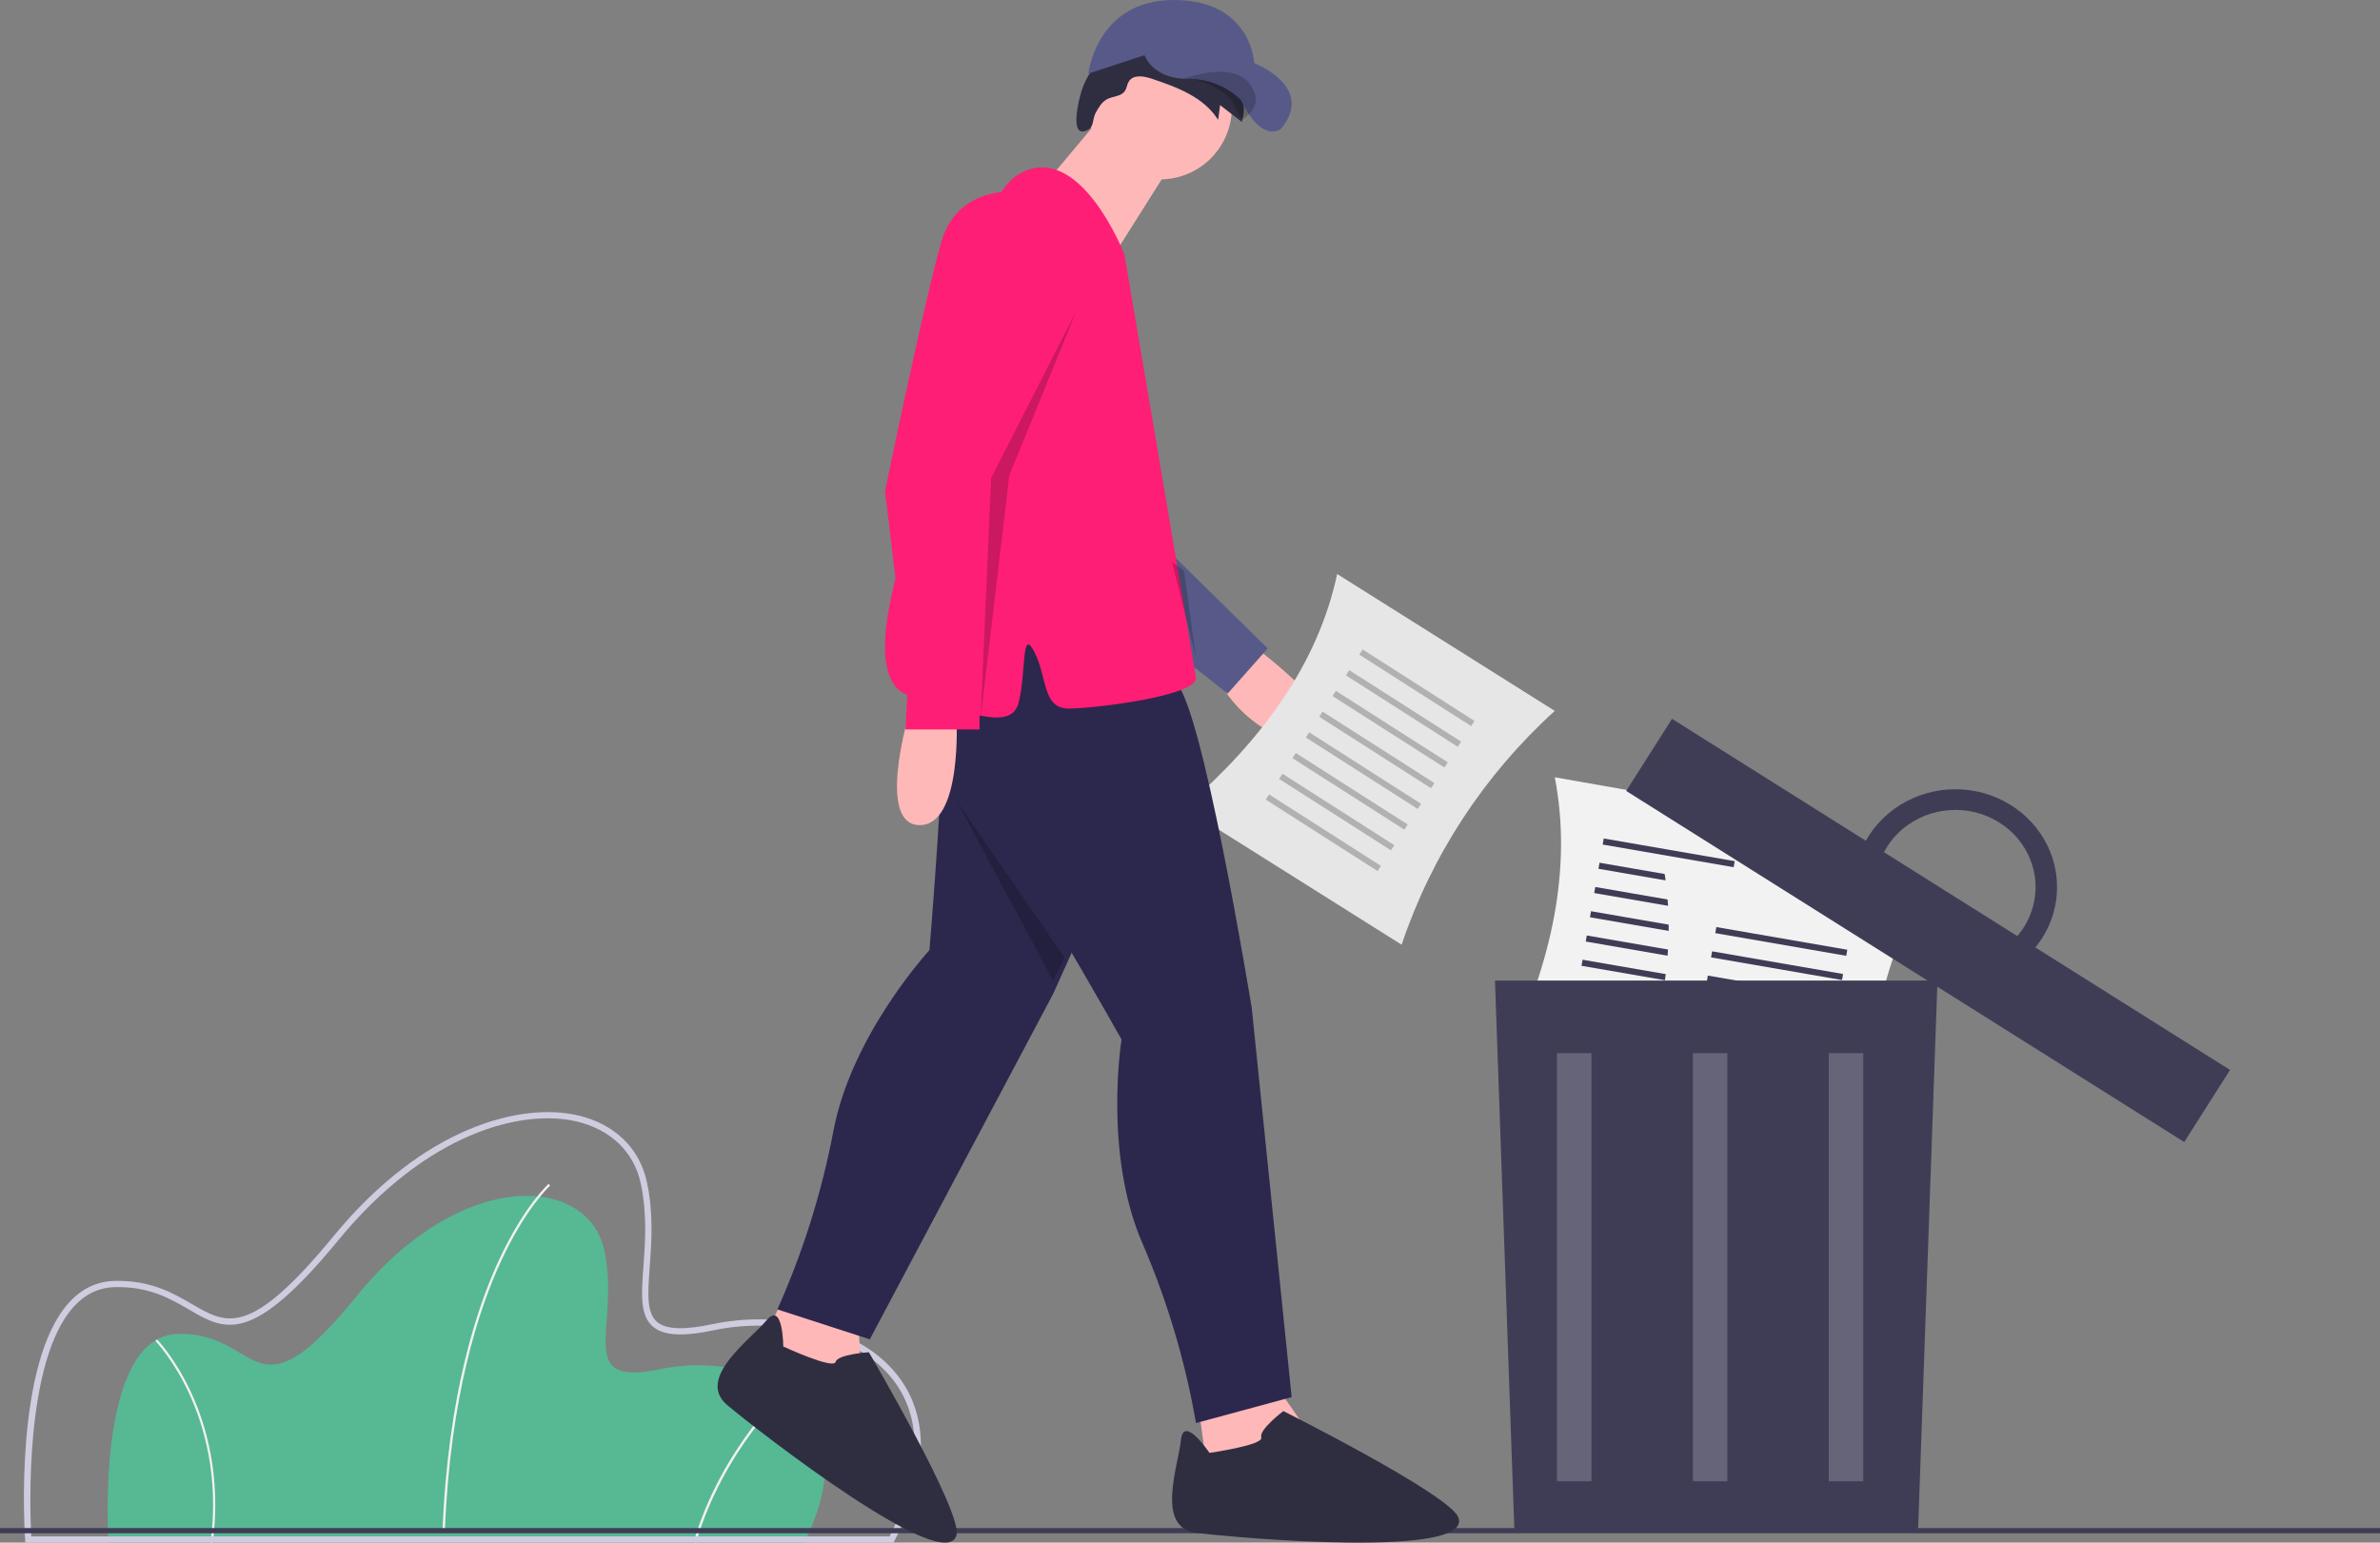 <svg width="199" height="129" viewBox="0 0 199 129" fill="none" xmlns="http://www.w3.org/2000/svg">
<rect x="0" y="0" width="199" height="129" fill="#808080" stroke="none"/>
<path d="M67.237 129H9.075C9.075 129 7.896 111.74 14.872 111.544C21.847 111.348 21.061 119.193 29.805 108.406C38.549 97.618 49.159 98.207 50.535 104.581C51.91 110.956 47.882 116.055 55.251 114.486C62.619 112.917 73.23 117.036 67.237 129Z" fill="#57B894"/>
<path d="M37.196 128L37 127.992C37.458 116.669 39.841 109.395 41.759 105.286C43.842 100.824 45.849 99.018 45.87 99L46 99.146C45.98 99.164 43.996 100.952 41.93 105.383C40.022 109.475 37.652 116.72 37.196 128Z" fill="#F2F2F2"/>
<path d="M58.193 129L58 128.944C60.328 121.04 65.809 116.05 65.865 116L66 116.147C65.945 116.197 60.505 121.152 58.193 129Z" fill="#F2F2F2"/>
<path d="M17.793 129L17.612 128.973C18.328 123.451 17.035 119.167 15.823 116.545C14.512 113.707 13.015 112.156 13 112.141L13.126 112C13.142 112.016 14.661 113.59 15.987 116.459C17.21 119.105 18.515 123.429 17.793 129Z" fill="#F2F2F2"/>
<path fill-rule="evenodd" clip-rule="evenodd" d="M2.118 129H74.713L74.786 128.856C78.401 121.739 76.922 117.398 75.045 115.011C71.555 110.572 64.602 109.677 59.619 110.723C57.169 111.238 55.681 111.18 54.935 110.54C54.042 109.774 54.167 108.083 54.326 105.942L54.326 105.942L54.326 105.942C54.474 103.941 54.659 101.451 54.079 98.801C53.467 96.002 51.374 93.988 48.338 93.275C43.638 92.173 35.464 94.156 27.888 103.373C20.894 111.881 18.971 110.758 16.059 109.057L16.059 109.057L16.045 109.05C14.503 108.149 12.59 107.032 9.551 107.117C8.113 107.157 6.854 107.752 5.809 108.885C1.133 113.952 2.06 128.156 2.101 128.758L2.118 129ZM74.386 128.481H2.613C2.511 126.56 1.997 113.788 6.2 109.234C7.145 108.21 8.277 107.672 9.566 107.636C12.45 107.556 14.226 108.591 15.79 109.504C18.825 111.276 21.018 112.556 28.298 103.699C35.72 94.67 43.666 92.712 48.215 93.781C51.046 94.445 52.995 96.314 53.563 98.91C54.127 101.487 53.946 103.936 53.8 105.904L53.8 105.905C53.63 108.19 53.496 109.995 54.588 110.932C55.481 111.698 57.067 111.79 59.729 111.231C64.709 110.185 71.426 111.257 74.628 115.329C77.165 118.555 77.081 123.1 74.386 128.481Z" fill="#CFCCE0"/>
<path d="M146.997 92L126 88.304C129.753 80.424 131.468 72.638 130.003 65L151 68.696C147.734 75.994 146.357 84.014 146.997 92Z" fill="#F2F2F2"/>
<path d="M134.095 70.117L145.045 72.012L144.957 72.519L134.006 70.624L134.095 70.117Z" fill="#3F3D56"/>
<path d="M133.741 72.144L144.691 74.04L144.603 74.547L133.652 72.651L133.741 72.144Z" fill="#3F3D56"/>
<path d="M133.387 74.173L144.337 76.068L144.248 76.575L133.298 74.68L133.387 74.173Z" fill="#3F3D56"/>
<path d="M133.032 76.2L143.983 78.095L143.894 78.602L132.944 76.707L133.032 76.2Z" fill="#3F3D56"/>
<path d="M132.678 78.228L143.628 80.123L143.54 80.63L132.589 78.735L132.678 78.228Z" fill="#3F3D56"/>
<path d="M132.324 80.256L143.274 82.151L143.186 82.658L132.235 80.763L132.324 80.256Z" fill="#3F3D56"/>
<path d="M131.97 82.284L142.92 84.179L142.831 84.686L131.881 82.79L131.97 82.284Z" fill="#3F3D56"/>
<path d="M131.615 84.311L142.566 86.207L142.477 86.713L131.527 84.818L131.615 84.311Z" fill="#3F3D56"/>
<path d="M155.997 99L135 95.304C138.753 87.424 140.468 79.638 139.003 72L160 75.696C156.734 82.994 155.357 91.014 155.997 99Z" fill="#F2F2F2"/>
<path d="M143.509 77.525L154.459 79.421L154.37 79.928L143.42 78.032L143.509 77.525Z" fill="#3F3D56"/>
<path d="M143.154 79.553L154.105 81.448L154.016 81.955L143.066 80.06L143.154 79.553Z" fill="#3F3D56"/>
<path d="M142.8 81.582L153.75 83.477L153.662 83.984L142.712 82.089L142.8 81.582Z" fill="#3F3D56"/>
<path d="M142.446 83.609L153.396 85.504L153.308 86.011L142.357 84.116L142.446 83.609Z" fill="#3F3D56"/>
<path d="M142.092 85.637L153.042 87.532L152.953 88.039L142.003 86.144L142.092 85.637Z" fill="#3F3D56"/>
<path d="M141.737 87.665L152.688 89.56L152.599 90.067L141.649 88.171L141.737 87.665Z" fill="#3F3D56"/>
<path d="M141.383 89.692L152.333 91.588L152.245 92.094L141.295 90.199L141.383 89.692Z" fill="#3F3D56"/>
<path d="M141.029 91.72L151.979 93.615L151.891 94.122L140.94 92.227L141.029 91.72Z" fill="#3F3D56"/>
<path d="M160.377 128H126.623L125 82H162L160.377 128Z" fill="#3F3D56"/>
<g opacity="0.2">
<rect x="130.181" y="88.069" width="2.886" height="35.801" fill="white"/>
<rect x="141.546" y="88.069" width="2.886" height="35.801" fill="white"/>
<rect x="152.91" y="88.069" width="2.886" height="35.801" fill="white"/>
</g>
<path d="M135.972 66.142L139.803 60.111L186.462 89.472L182.631 95.503L135.972 66.142Z" fill="#3F3D56"/>
<path d="M168.04 67.268C165.235 65.559 161.653 65.579 158.869 67.319C156.085 69.06 154.609 72.201 155.09 75.363L157.342 76.734C156.18 74.136 156.911 71.112 159.146 69.275C161.38 67.438 164.597 67.216 167.081 68.727C169.565 70.239 170.737 73.132 169.971 75.862C169.206 78.593 166.681 80.526 163.745 80.629L165.997 82C169.17 81.062 171.486 78.431 171.925 75.264C172.364 72.097 170.847 68.974 168.04 67.268L168.04 67.268Z" fill="#3F3D56"/>
<rect y="127.782" width="199" height="0.436" fill="#3F3D56"/>
<path d="M104.785 54C104.785 54 113.811 60.679 110.108 61.831C106.405 62.983 101.777 57.916 102.008 56.534C102.24 55.152 104.785 54 104.785 54Z" fill="#FFB8B8"/>
<path d="M97.628 46L106 54.222L102.651 58L97 53.556L97.628 46Z" fill="#575A89"/>
<path d="M117.195 79L99 67.552C105.574 61.867 110.205 55.48 111.805 48L130 59.448C124.108 64.795 119.702 71.523 117.195 79Z" fill="#E6E6E6"/>
<path d="M113.933 54.309L123.287 60.286L123.008 60.719L113.654 54.742L113.933 54.309Z" fill="#B1B1B1"/>
<path d="M112.816 56.042L122.17 62.018L121.89 62.451L112.537 56.475L112.816 56.042Z" fill="#B1B1B1"/>
<path d="M111.699 57.774L121.053 63.75L120.773 64.183L111.42 58.207L111.699 57.774Z" fill="#B1B1B1"/>
<path d="M110.582 59.506L119.935 65.482L119.656 65.915L110.303 59.939L110.582 59.506Z" fill="#B1B1B1"/>
<path d="M109.465 61.238L118.819 67.214L118.539 67.647L109.186 61.671L109.465 61.238Z" fill="#B1B1B1"/>
<path d="M108.348 62.97L117.701 68.946L117.422 69.379L108.069 63.403L108.348 62.97Z" fill="#B1B1B1"/>
<path d="M107.231 64.702L116.584 70.678L116.305 71.111L106.952 65.135L107.231 64.702Z" fill="#B1B1B1"/>
<path d="M106.114 66.434L115.467 72.41L115.188 72.843L105.835 66.867L106.114 66.434Z" fill="#B1B1B1"/>
<path d="M66.217 107L63 113.828L72 116L71.749 109.418L66.217 107Z" fill="#FFB8B8"/>
<path d="M100 116.125L101.087 124L110 120.625L106.087 115L100 116.125Z" fill="#FFB8B8"/>
<path d="M79.802 45C79.802 45 78.436 53.706 78.808 57.847C79.18 61.987 77.714 79.457 77.714 79.457C77.714 79.457 71.157 86.555 69.669 94.661C68.69 99.769 67.124 104.747 65 109.497L72.726 112L88.035 83.154C88.035 83.154 99.015 59.239 97.924 56.961C96.833 54.683 95.122 45.504 95.122 45.504L79.802 45Z" fill="#2C274D"/>
<path d="M65.491 112.6C65.491 112.6 65.482 108.757 64.09 110.416C62.697 112.074 58.152 115.278 60.828 117.519C63.505 119.76 79.138 131.904 79.98 128.354C80.447 126.384 72.65 113.081 72.65 113.081C72.65 113.081 70.046 113.24 69.866 113.891C69.685 114.542 65.491 112.6 65.491 112.6Z" fill="#2F2E41"/>
<path d="M92.712 9L87 15.831L92.712 22L98 13.627L92.712 9Z" fill="#FFB8B8"/>
<path d="M103 8.998C103.001 12.2 100.487 14.839 97.288 14.993C94.089 15.147 91.334 12.761 91.028 9.573C90.722 6.385 92.974 3.519 96.144 3.062C99.314 2.605 102.284 4.718 102.891 7.863C102.963 8.237 103 8.617 103 8.998Z" fill="#FFB8B8"/>
<path d="M92.94 4.716C95.01 3.728 97.449 3.854 99.632 4.538C100.871 4.926 102.093 5.511 102.96 6.499C103.826 7.487 104.272 8.943 103.822 10.19L102.017 8.787L101.851 10.024C100.66 8.114 98.397 7.284 96.298 6.581C95.642 6.361 94.77 6.21 94.392 6.804C94.232 7.054 94.214 7.38 94.045 7.623C93.727 8.078 93.062 8.038 92.575 8.29C92.119 8.527 91.843 9.01 91.597 9.469C91.352 9.929 91.46 10.573 91.015 10.83C89.23 11.861 90.282 7.893 90.573 7.199C91.148 5.83 91.628 5.343 92.94 4.716Z" fill="#2F2E41"/>
<path d="M76 57.019C76 57.019 79.778 65.037 82.444 68.288C85.111 71.539 93.778 86.926 93.778 86.926C93.778 86.926 92.222 96.461 95.556 104.046C97.621 108.848 99.112 113.866 100 119L108 116.833L104.667 84.325C104.667 84.325 100.444 58.319 98.222 57.019C96 55.718 89.333 49 89.333 49L76 57.019Z" fill="#2C274D"/>
<path d="M94.014 21.272C94.014 21.272 90.247 11.562 85.152 14.583C80.056 17.604 76.068 44.577 76.068 44.577C76.068 44.577 71.415 56.877 76.068 58.172C80.721 59.466 84.487 61.193 85.152 58.819C85.816 56.445 85.373 52.345 86.481 54.503C87.589 56.661 87.146 59.251 89.361 59.251C91.577 59.251 100.217 58.172 99.996 56.661C99.774 55.151 94.014 21.272 94.014 21.272Z" fill="#FE1E75"/>
<path d="M75.905 60.086C75.905 60.086 73.312 69 76.903 69C80.493 69 79.974 60 79.974 60L75.905 60.086Z" fill="#FFB8B8"/>
<path d="M101.127 121.495C101.127 121.495 98.959 118.258 98.742 120.416C98.525 122.575 96.574 127.755 100.043 128.186C103.511 128.618 123.239 130.345 121.939 126.891C121.216 124.974 107.305 118 107.305 118C107.305 118 105.246 119.553 105.462 120.2C105.679 120.848 101.127 121.495 101.127 121.495Z" fill="#2F2E41"/>
<path d="M107.109 10.774C107.109 10.774 106.049 11.669 104.673 9.899C104.312 9.417 104.004 8.9 103.753 8.355C102.646 7.274 101.161 6.647 99.601 6.603C99.495 6.598 99.388 6.596 99.278 6.596C96.37 6.596 95.698 4.617 95.698 4.617L91 6.156C91 6.156 91.671 0 98.16 0C104.648 0 104.872 5.277 104.872 5.277C104.872 5.277 110.018 7.256 107.109 10.774Z" fill="#575A89"/>
<path opacity="0.2" d="M103.873 10C103.527 9.498 103.231 8.959 102.99 8.392C101.926 7.266 100.499 6.613 99 6.567C100.571 6.042 103.304 5.433 104.495 7.018C105.591 8.477 104.68 9.471 103.873 10Z" fill="black"/>
<path d="M85.962 16.095C85.962 16.095 80.195 14.999 78.7 20.257C77.204 25.514 74 41.066 74 41.066L75.922 57.057L75.709 61H81.904V56.838C81.904 56.4 82.758 39.314 82.758 39.314L89.807 22.885C89.807 22.885 91.303 17.628 85.962 16.095Z" fill="#FE1E75"/>
<path opacity="0.2" d="M90 26L82.874 39.976L82 60L84.386 39.761L90 26Z" fill="black"/>
<path opacity="0.2" d="M98 47L100 55L99 47.722L98 47Z" fill="black"/>
<path opacity="0.2" d="M80 67L89 80.071L88.058 82L80 67Z" fill="black"/>
</svg>
